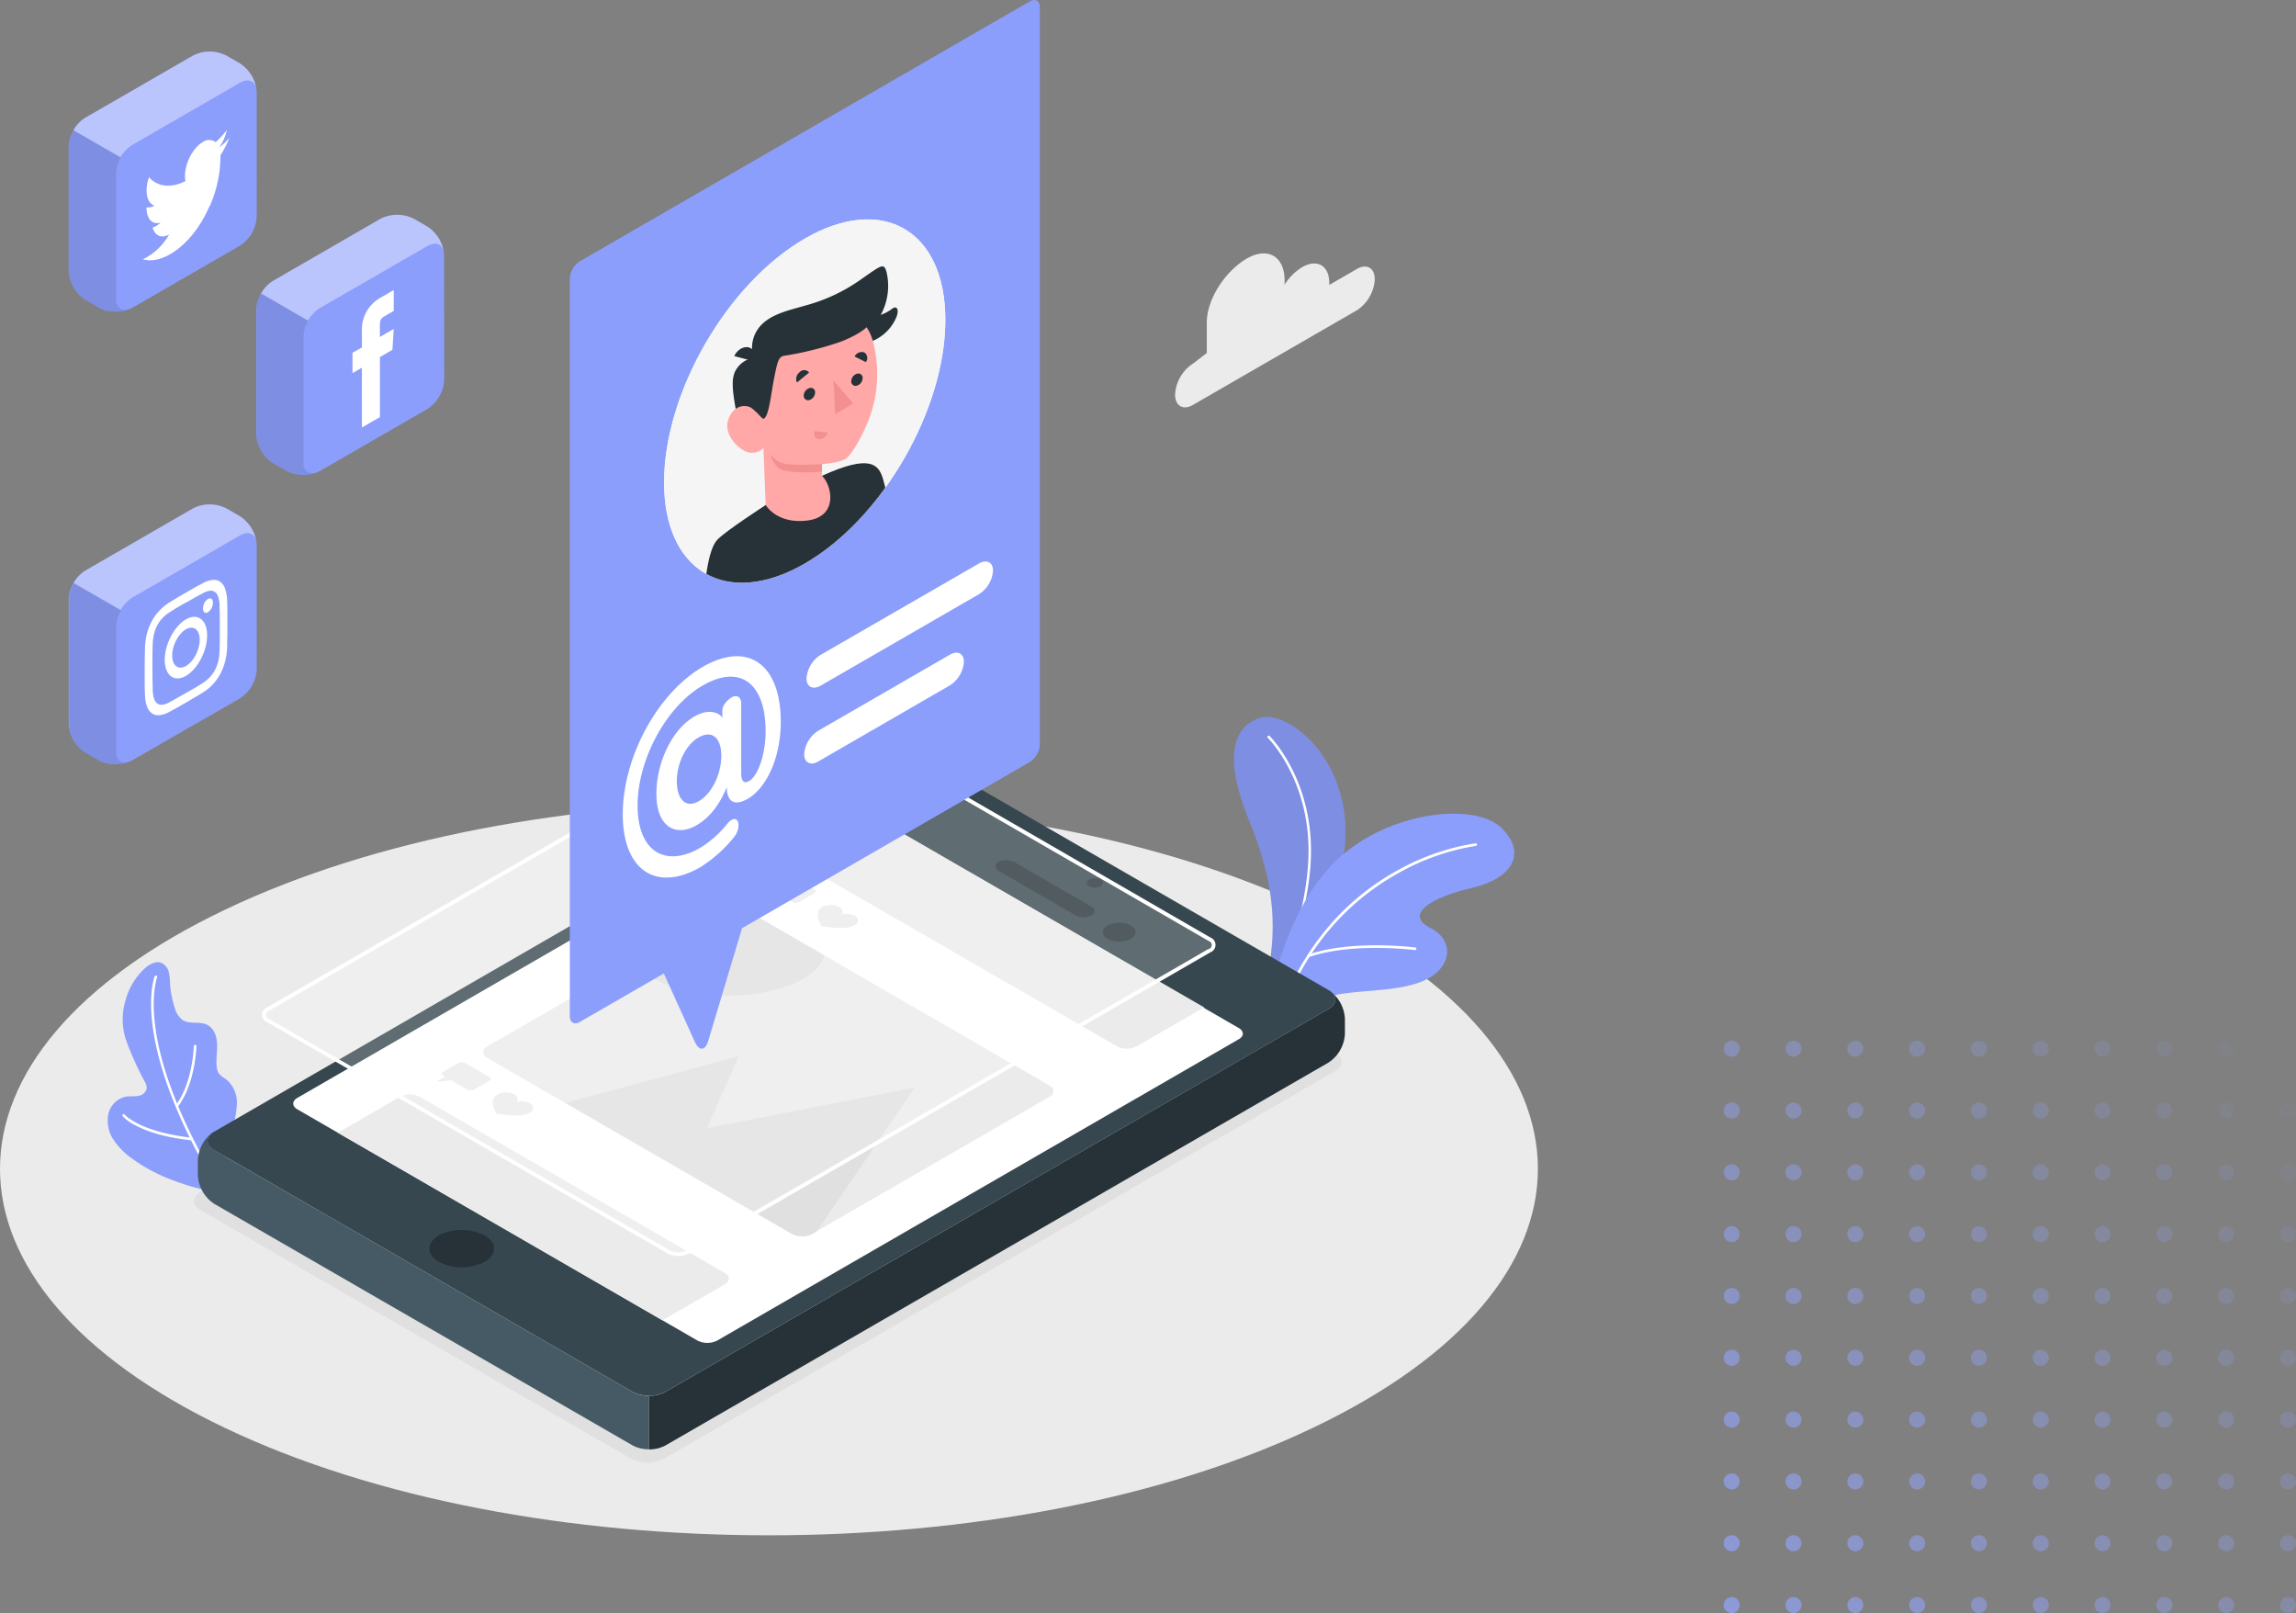<svg xmlns="http://www.w3.org/2000/svg" xmlns:xlink="http://www.w3.org/1999/xlink" width="967.04" height="679.28" viewBox="0 0 967.04 679.28">
  <rect x="0" y="0" width="967.04" height="679.28" fill="#808080" stroke="none"/>
  <defs>
    <linearGradient id="linear-gradient" x1="-0.12" y1="-0.622" x2="1" y2="1" gradientUnits="objectBoundingBox">
      <stop offset="0" stop-color="#93a5ff"/>
      <stop offset="1" stop-color="#93a5ff" stop-opacity="0"/>
    </linearGradient>
    <clipPath id="clip-path">
      <path id="Path_1417" data-name="Path 1417" d="M286.3,111.98c32.717-18.957,59.226-3.57,59.226,34.2S319.014,229.911,286.3,248.774s-59.226,3.57-59.226-34.2S253.579,130.937,286.3,111.98Z" transform="translate(-227.07 -103.86)" fill="#f5f5f5"/>
    </clipPath>
  </defs>
  <g id="work_pic" transform="translate(-140 -2149.719)">
    <path id="Dotted_Square_1" data-name="Dotted Square 1" d="M234.29,237.665a3.375,3.375,0,1,1,3.375,3.375A3.375,3.375,0,0,1,234.29,237.665Zm-26.032,0a3.375,3.375,0,1,1,3.375,3.375A3.375,3.375,0,0,1,208.258,237.665Zm-26.032,0a3.375,3.375,0,1,1,3.375,3.375A3.375,3.375,0,0,1,182.226,237.665Zm-26.032,0a3.375,3.375,0,1,1,3.375,3.375A3.375,3.375,0,0,1,156.194,237.665Zm-26.032,0a3.375,3.375,0,1,1,3.375,3.375A3.375,3.375,0,0,1,130.161,237.665Zm-26.032,0a3.375,3.375,0,1,1,3.375,3.375A3.375,3.375,0,0,1,104.129,237.665Zm-26.032,0a3.375,3.375,0,1,1,3.375,3.375A3.375,3.375,0,0,1,78.1,237.665Zm-26.032,0a3.375,3.375,0,1,1,3.375,3.375A3.375,3.375,0,0,1,52.064,237.665Zm-26.032,0a3.375,3.375,0,1,1,3.375,3.375A3.375,3.375,0,0,1,26.032,237.665ZM0,237.665a3.375,3.375,0,1,1,3.375,3.375A3.375,3.375,0,0,1,0,237.665ZM234.29,211.633a3.375,3.375,0,1,1,3.375,3.375A3.375,3.375,0,0,1,234.29,211.633Zm-26.032,0a3.375,3.375,0,1,1,3.375,3.375A3.375,3.375,0,0,1,208.258,211.633Zm-26.032,0a3.375,3.375,0,1,1,3.375,3.375A3.375,3.375,0,0,1,182.226,211.633Zm-26.032,0a3.375,3.375,0,1,1,3.375,3.375A3.375,3.375,0,0,1,156.194,211.633Zm-26.032,0a3.375,3.375,0,1,1,3.375,3.375A3.375,3.375,0,0,1,130.161,211.633Zm-26.032,0a3.375,3.375,0,1,1,3.375,3.375A3.375,3.375,0,0,1,104.129,211.633Zm-26.032,0a3.375,3.375,0,1,1,3.375,3.375A3.375,3.375,0,0,1,78.1,211.633Zm-26.032,0a3.375,3.375,0,1,1,3.375,3.375A3.375,3.375,0,0,1,52.064,211.633Zm-26.032,0a3.375,3.375,0,1,1,3.375,3.375A3.375,3.375,0,0,1,26.032,211.633ZM0,211.633a3.375,3.375,0,1,1,3.375,3.375A3.375,3.375,0,0,1,0,211.633ZM234.29,185.6a3.375,3.375,0,1,1,3.375,3.375A3.375,3.375,0,0,1,234.29,185.6Zm-26.032,0a3.375,3.375,0,1,1,3.375,3.375A3.375,3.375,0,0,1,208.258,185.6Zm-26.032,0a3.375,3.375,0,1,1,3.375,3.375A3.375,3.375,0,0,1,182.226,185.6Zm-26.032,0a3.375,3.375,0,1,1,3.375,3.375A3.375,3.375,0,0,1,156.194,185.6Zm-26.032,0a3.375,3.375,0,1,1,3.375,3.375A3.375,3.375,0,0,1,130.161,185.6Zm-26.032,0a3.375,3.375,0,1,1,3.375,3.375A3.375,3.375,0,0,1,104.129,185.6Zm-26.032,0a3.375,3.375,0,1,1,3.375,3.375A3.375,3.375,0,0,1,78.1,185.6Zm-26.032,0a3.375,3.375,0,1,1,3.375,3.375A3.375,3.375,0,0,1,52.064,185.6Zm-26.032,0a3.375,3.375,0,1,1,3.375,3.375A3.375,3.375,0,0,1,26.032,185.6ZM0,185.6a3.375,3.375,0,1,1,3.375,3.375A3.375,3.375,0,0,1,0,185.6ZM234.29,159.568a3.375,3.375,0,1,1,3.375,3.375A3.375,3.375,0,0,1,234.29,159.568Zm-26.032,0a3.375,3.375,0,1,1,3.375,3.375A3.375,3.375,0,0,1,208.258,159.568Zm-26.032,0a3.375,3.375,0,1,1,3.375,3.375A3.375,3.375,0,0,1,182.226,159.568Zm-26.032,0a3.375,3.375,0,1,1,3.375,3.375A3.375,3.375,0,0,1,156.194,159.568Zm-26.032,0a3.375,3.375,0,1,1,3.375,3.375A3.375,3.375,0,0,1,130.161,159.568Zm-26.032,0a3.375,3.375,0,1,1,3.375,3.375A3.375,3.375,0,0,1,104.129,159.568Zm-26.032,0a3.375,3.375,0,1,1,3.375,3.375A3.375,3.375,0,0,1,78.1,159.568Zm-26.032,0a3.375,3.375,0,1,1,3.375,3.375A3.375,3.375,0,0,1,52.064,159.568Zm-26.032,0a3.375,3.375,0,1,1,3.375,3.375A3.375,3.375,0,0,1,26.032,159.568ZM0,159.568a3.375,3.375,0,1,1,3.375,3.375A3.375,3.375,0,0,1,0,159.568ZM234.29,133.536a3.375,3.375,0,1,1,3.375,3.375A3.375,3.375,0,0,1,234.29,133.536Zm-26.032,0a3.375,3.375,0,1,1,3.375,3.375A3.375,3.375,0,0,1,208.258,133.536Zm-26.032,0a3.375,3.375,0,1,1,3.375,3.375A3.375,3.375,0,0,1,182.226,133.536Zm-26.032,0a3.375,3.375,0,1,1,3.375,3.375A3.375,3.375,0,0,1,156.194,133.536Zm-26.032,0a3.375,3.375,0,1,1,3.375,3.375A3.375,3.375,0,0,1,130.161,133.536Zm-26.032,0a3.375,3.375,0,1,1,3.375,3.375A3.375,3.375,0,0,1,104.129,133.536Zm-26.032,0a3.375,3.375,0,1,1,3.375,3.375A3.375,3.375,0,0,1,78.1,133.536Zm-26.032,0a3.375,3.375,0,1,1,3.375,3.375A3.375,3.375,0,0,1,52.064,133.536Zm-26.032,0a3.375,3.375,0,1,1,3.375,3.375A3.375,3.375,0,0,1,26.032,133.536ZM0,133.536a3.375,3.375,0,1,1,3.375,3.375A3.375,3.375,0,0,1,0,133.536ZM234.29,107.5a3.375,3.375,0,1,1,3.375,3.375A3.375,3.375,0,0,1,234.29,107.5Zm-26.032,0a3.375,3.375,0,1,1,3.375,3.375A3.375,3.375,0,0,1,208.258,107.5Zm-26.032,0a3.375,3.375,0,1,1,3.375,3.375A3.375,3.375,0,0,1,182.226,107.5Zm-26.032,0a3.375,3.375,0,1,1,3.375,3.375A3.375,3.375,0,0,1,156.194,107.5Zm-26.032,0a3.375,3.375,0,1,1,3.375,3.375A3.375,3.375,0,0,1,130.161,107.5Zm-26.032,0a3.375,3.375,0,1,1,3.375,3.375A3.375,3.375,0,0,1,104.129,107.5Zm-26.032,0a3.375,3.375,0,1,1,3.375,3.375A3.375,3.375,0,0,1,78.1,107.5Zm-26.032,0a3.375,3.375,0,1,1,3.375,3.375A3.375,3.375,0,0,1,52.064,107.5Zm-26.032,0a3.375,3.375,0,1,1,3.375,3.375A3.375,3.375,0,0,1,26.032,107.5ZM0,107.5a3.375,3.375,0,1,1,3.375,3.375A3.375,3.375,0,0,1,0,107.5ZM234.29,81.471a3.375,3.375,0,1,1,3.375,3.375A3.375,3.375,0,0,1,234.29,81.471Zm-26.032,0a3.375,3.375,0,1,1,3.375,3.375A3.375,3.375,0,0,1,208.258,81.471Zm-26.032,0a3.375,3.375,0,1,1,3.375,3.375A3.375,3.375,0,0,1,182.226,81.471Zm-26.032,0a3.375,3.375,0,1,1,3.375,3.375A3.375,3.375,0,0,1,156.194,81.471Zm-26.032,0a3.375,3.375,0,1,1,3.375,3.375A3.375,3.375,0,0,1,130.161,81.471Zm-26.032,0a3.375,3.375,0,1,1,3.375,3.375A3.375,3.375,0,0,1,104.129,81.471Zm-26.032,0a3.375,3.375,0,1,1,3.375,3.375A3.375,3.375,0,0,1,78.1,81.471Zm-26.032,0a3.375,3.375,0,1,1,3.375,3.375A3.375,3.375,0,0,1,52.064,81.471Zm-26.032,0a3.375,3.375,0,1,1,3.375,3.375A3.375,3.375,0,0,1,26.032,81.471ZM0,81.471a3.375,3.375,0,1,1,3.375,3.375A3.375,3.375,0,0,1,0,81.471ZM234.29,55.439a3.375,3.375,0,1,1,3.375,3.375A3.375,3.375,0,0,1,234.29,55.439Zm-26.032,0a3.375,3.375,0,1,1,3.375,3.375A3.375,3.375,0,0,1,208.258,55.439Zm-26.032,0a3.375,3.375,0,1,1,3.375,3.375A3.375,3.375,0,0,1,182.226,55.439Zm-26.032,0a3.375,3.375,0,1,1,3.375,3.375A3.375,3.375,0,0,1,156.194,55.439Zm-26.032,0a3.375,3.375,0,1,1,3.375,3.375A3.375,3.375,0,0,1,130.161,55.439Zm-26.032,0a3.375,3.375,0,1,1,3.375,3.375A3.375,3.375,0,0,1,104.129,55.439Zm-26.032,0a3.375,3.375,0,1,1,3.375,3.375A3.375,3.375,0,0,1,78.1,55.439Zm-26.032,0a3.375,3.375,0,1,1,3.375,3.375A3.375,3.375,0,0,1,52.064,55.439Zm-26.032,0a3.375,3.375,0,1,1,3.375,3.375A3.375,3.375,0,0,1,26.032,55.439ZM0,55.439a3.375,3.375,0,1,1,3.375,3.375A3.375,3.375,0,0,1,0,55.439ZM234.29,29.407a3.375,3.375,0,1,1,3.375,3.375A3.375,3.375,0,0,1,234.29,29.407Zm-26.032,0a3.375,3.375,0,1,1,3.375,3.375A3.375,3.375,0,0,1,208.258,29.407Zm-26.032,0a3.375,3.375,0,1,1,3.375,3.375A3.375,3.375,0,0,1,182.226,29.407Zm-26.032,0a3.375,3.375,0,1,1,3.375,3.375A3.375,3.375,0,0,1,156.194,29.407Zm-26.032,0a3.375,3.375,0,1,1,3.375,3.375A3.375,3.375,0,0,1,130.161,29.407Zm-26.032,0a3.375,3.375,0,1,1,3.375,3.375A3.375,3.375,0,0,1,104.129,29.407Zm-26.032,0a3.375,3.375,0,1,1,3.375,3.375A3.375,3.375,0,0,1,78.1,29.407Zm-26.032,0a3.375,3.375,0,1,1,3.375,3.375A3.375,3.375,0,0,1,52.064,29.407Zm-26.032,0a3.375,3.375,0,1,1,3.375,3.375A3.375,3.375,0,0,1,26.032,29.407ZM0,29.407a3.375,3.375,0,1,1,3.375,3.375A3.375,3.375,0,0,1,0,29.407ZM234.29,3.375a3.375,3.375,0,1,1,3.375,3.375A3.375,3.375,0,0,1,234.29,3.375Zm-26.032,0a3.375,3.375,0,1,1,3.375,3.375A3.375,3.375,0,0,1,208.258,3.375Zm-26.032,0A3.375,3.375,0,1,1,185.6,6.749,3.375,3.375,0,0,1,182.226,3.375Zm-26.032,0a3.375,3.375,0,1,1,3.375,3.375A3.375,3.375,0,0,1,156.194,3.375Zm-26.032,0a3.375,3.375,0,1,1,3.375,3.375A3.375,3.375,0,0,1,130.161,3.375Zm-26.032,0A3.375,3.375,0,1,1,107.5,6.749,3.375,3.375,0,0,1,104.129,3.375Zm-26.032,0a3.375,3.375,0,1,1,3.375,3.375A3.375,3.375,0,0,1,78.1,3.375Zm-26.032,0a3.375,3.375,0,1,1,3.375,3.375A3.375,3.375,0,0,1,52.064,3.375Zm-26.032,0a3.375,3.375,0,1,1,3.375,3.375A3.375,3.375,0,0,1,26.032,3.375ZM0,3.375A3.375,3.375,0,1,1,3.375,6.749,3.375,3.375,0,0,1,0,3.375Z" transform="translate(866 2829) rotate(-90)" fill="url(#linear-gradient)"/>
    <g id="Mention-amico" transform="translate(89.983 2104.343)">
      <g id="freepik--Floor--inject-59" transform="translate(50.017 383.183)">
        <path id="freepik--SUELO--inject-59" d="M144.777,522.706c126.541,60.3,331.6,60.3,458.139,0s126.383-157.979,0-218.28-331.535-60.285-458.013,0S18.394,462.436,144.777,522.706Z" transform="translate(-50.017 -259.206)" fill="#ebebeb"/>
      </g>
      <g id="freepik--Cloud--inject-59" transform="translate(544.954 152.089)">
        <path id="freepik--nube--inject-59" d="M370.846,159.332l5.814-4.471v-12.8c0-10.126,8.073-21.9,16.856-26.967h0c8.784-5.071,15.908-.964,15.908,9.179v1.848a22.639,22.639,0,0,1,7.362-7.378h0c6.319-3.649,11.453-.7,11.453,6.6v.853l11.627-6.714c4.155-2.4,7.536-.458,7.536,4.344a16.667,16.667,0,0,1-7.536,13.049l-69.021,39.842c-4.155,2.4-7.536.458-7.536-4.344a16.667,16.667,0,0,1,7.536-13.049Z" transform="translate(-363.31 -112.925)" fill="#ebebeb"/>
      </g>
      <g id="freepik--Plants--inject-59" transform="translate(95.384 347.32)">
        <g id="freepik--HOJAS--inject-59" transform="translate(0)">
          <path id="Path_1358" data-name="Path 1358" d="M118.791,397.561c-.822-.142-1.69-.395-2.67-.648a99.78,99.78,0,0,1-9.747-3.16,71.2,71.2,0,0,1-17.836-9.526,28.974,28.974,0,0,1-7.551-7.9,14.376,14.376,0,0,1-1.975-10.537,9.637,9.637,0,0,1,7.362-7.314c1.69-.269,3.444,0,5.134-.3a4.076,4.076,0,0,0,3.649-3.16,5.229,5.229,0,0,0-.758-2.749,127.266,127.266,0,0,1-7.9-17.488,27.267,27.267,0,0,1-.316-16.619,28.168,28.168,0,0,1,8.5-14.013c1.9-1.58,4.518-2.938,6.809-1.943a5.672,5.672,0,0,1,2.938,3.713,22.448,22.448,0,0,1,.537,4.834,41.424,41.424,0,0,0,1.991,10.284,9.273,9.273,0,0,0,3.381,5.229c2.938,1.833,6.983.395,10.111,1.88s4.2,4.9,4.344,8.12-.506,6.477-.142,9.684a5.956,5.956,0,0,0,.932,2.844,12.529,12.529,0,0,0,2.986,2.354,12.639,12.639,0,0,1,4.581,9.921,34.251,34.251,0,0,1-2.133,11.059,97.948,97.948,0,0,0-3.16,15.134A18.167,18.167,0,0,1,124,395.807a4.929,4.929,0,0,1-5.213,1.754Z" transform="translate(-78.734 -198.61)" fill="#8c9efc"/>
          <path id="Path_1359" data-name="Path 1359" d="M117.331,392.865a.537.537,0,0,1-.458-.269C98.437,361.506,92.607,339.61,90.948,326.7c-1.817-14.06.743-20.648.853-20.916a.543.543,0,1,1,1.011.395c0,.111-2.559,6.73-.774,20.537,1.58,12.78,7.488,34.487,25.766,65.34a.537.537,0,0,1-.19.742.648.648,0,0,1-.284.063Z" transform="translate(-72.029 -196.537)" fill="#fff"/>
          <path id="Path_1360" data-name="Path 1360" d="M111.9,353.436h0c-22.465-2.464-28.815-9.842-29.084-10.158a.537.537,0,0,1,0-.758.521.521,0,0,1,.758,0h0c0,.079,6.414,7.362,28.357,9.779a.553.553,0,0,1,0,1.09Z" transform="translate(-76.458 -175.133)" fill="#fff"/>
          <path id="Path_1361" data-name="Path 1361" d="M97.359,350.152a.553.553,0,0,1-.332-.111.537.537,0,0,1-.095-.758c7.125-9.368,7.583-24.724,7.6-24.882a.537.537,0,1,1,1.074.032c0,.648-.474,15.8-7.8,25.5A.553.553,0,0,1,97.359,350.152Z" transform="translate(-68.25 -185.846)" fill="#fff"/>
          <path id="Path_1362" data-name="Path 1362" d="M394.153,339.436c2.18-14.692,2.212-32.623-8.578-58.816s-7.441-39.921,4.123-43.665,37.188,16.145,36.24,49.59c-.932,32.291-22.749,58.958-22.749,58.958Z" transform="translate(95.37 -236.505)" fill="#8c9efc"/>
          <path id="Path_1363" data-name="Path 1363" d="M394.153,339.436c2.18-14.692,2.212-32.623-8.578-58.816s-7.441-39.921,4.123-43.665,37.188,16.145,36.24,49.59c-.932,32.291-22.749,58.958-22.749,58.958Z" transform="translate(95.37 -236.505)" opacity="0.1"/>
          <path id="Path_1364" data-name="Path 1364" d="M394.63,340.885a.49.49,0,0,1-.205,0,.521.521,0,0,1-.284-.711c.111-.269,11.927-27.867,11.058-52.923-.979-28.831-16.951-44.692-17.109-44.85a.542.542,0,1,1,.758-.774c.158.158,16.43,16.288,17.378,45.593.869,25.277-11.059,53.113-11.153,53.381a.553.553,0,0,1-.442.284Z" transform="translate(100.533 -233.625)" fill="#fff"/>
          <path id="Path_1365" data-name="Path 1365" d="M389,337.532s6.1-35.514,27.741-55.925,57.726-24.3,69.037-13.4,4.06,21.5-11.88,25.182c-18.01,4.155-29.052,11.422-18.01,16.983,10.253,5.15,9.1,16.319-1.58,21.675-17.062,8.563-47.868.411-55.293,17.251Z" transform="translate(101.155 -221.568)" fill="#8c9efc"/>
          <path id="Path_1366" data-name="Path 1366" d="M392.1,340.472h-.174a.553.553,0,0,1-.332-.7,111.818,111.818,0,0,1,22.623-37.552,104.851,104.851,0,0,1,27.014-21,98.451,98.451,0,0,1,32.259-11.058.553.553,0,0,1,.6.49.537.537,0,0,1-.474.6A97.348,97.348,0,0,0,441.7,282.319c-15.8,8.578-37.236,25.593-49.132,57.9A.569.569,0,0,1,392.1,340.472Z" transform="translate(102.64 -216.987)" fill="#fff"/>
          <path id="Path_1367" data-name="Path 1367" d="M399.052,302.367a.545.545,0,0,1-.19-1.058c18.468-6.446,44.945-3.065,45.214-3.033a.542.542,0,0,1-.142,1.074c-.253,0-26.493-3.381-44.708,2.986a.347.347,0,0,1-.174.032Z" transform="translate(106.664 -201.221)" fill="#fff"/>
        </g>
      </g>
      <g id="freepik--social-media--inject-59" transform="translate(78.932 67.097)">
        <g id="freepik--redes-sociales--inject-59" transform="translate(0)">
          <path id="Path_1368" data-name="Path 1368" d="M147.515,76.305a15.545,15.545,0,0,0-7.03-12.18l-5.735-3.318a15.529,15.529,0,0,0-14.06,0L75.334,86.985A14.55,14.55,0,0,0,70.216,92.5a14.961,14.961,0,0,0-1.9,5.829v53.207a15.545,15.545,0,0,0,7.046,12.18l5.719,3.318.727.379.269.111.49.205.379.142.411.142.458.126.348.095.537.126h.269l.648.111h.126a15.276,15.276,0,0,0,9.479-1.5l45.261-26.114a15.577,15.577,0,0,0,7.046-12.2Z" transform="translate(-68.32 -59.125)" fill="#8c9efc"/>
          <path id="Path_1369" data-name="Path 1369" d="M89.457,103.683a15.8,15.8,0,0,0-1.8,4.329,15.8,15.8,0,0,1,6.777-9.589l45.356-26.177c3.886-2.243,7.046-.427,7.046,4.06a15.545,15.545,0,0,0-7.046-12.18l-5.735-3.318a15.529,15.529,0,0,0-14.06,0L74.639,86.985A14.55,14.55,0,0,0,69.52,92.5l.142-.253Z" transform="translate(-67.624 -59.125)" fill="#fff" opacity="0.4"/>
          <path id="Path_1370" data-name="Path 1370" d="M93.676,155.541l-.332.095h0l-.569.111h-1.09a3.4,3.4,0,0,1-1.8-.679h0l-.253-.237-.142-.126-.19-.237-.158-.205-.158-.253-.142-.253a.393.393,0,0,0-.111-.269,2.432,2.432,0,0,1-.126-.3l-.253-.253v-.6a4.006,4.006,0,0,1,0-.458,1.232,1.232,0,0,1,0-.253q0-.355,0-.758v-52.4a10.319,10.319,0,0,1,.142-1.69h0a1.139,1.139,0,0,1,.126-.632v-.253a15.8,15.8,0,0,1,1.738-4.329l-20-11.469-.142.253a14.961,14.961,0,0,0-1.9,5.829V139.38a15.545,15.545,0,0,0,7.046,12.18l5.719,3.318.727.379.269.111.49.205.379.142.411.142.458.126.348.095.537.126h.269l.648.111h.126a16.224,16.224,0,0,0,7.931-.774Z" transform="translate(-68.32 -46.97)" opacity="0.1"/>
          <path id="Path_1371" data-name="Path 1371" d="M116.224,112.212a52.133,52.133,0,0,0,4.55-21.517,40.473,40.473,0,0,0,3.712-7.283,26.858,26.858,0,0,1-4.281,4.028A19.779,19.779,0,0,0,123.476,80a29.149,29.149,0,0,1-4.739,5.15,4.566,4.566,0,0,0-5.45,0c-4.739,2.78-8.341,10.806-7.251,16.4-6.193,3.16-11.69,2.37-15.356-1.58-1.959,5.592-1.011,10.9,2.306,11.927a5.277,5.277,0,0,1-3.381.711c0,4.739,2.386,7.536,5.972,6.414a9.036,9.036,0,0,1-3.365,2.117c.948,3.4,3.7,4.739,6.967,2.891A25.75,25.75,0,0,1,88.12,134.5c3.286.916,7.2.3,11.422-2.133,7.362-4.25,13.017-11.943,16.635-20.269" transform="translate(-56.84 -47.022)" fill="#fff"/>
          <path id="Path_1372" data-name="Path 1372" d="M147.509,196.952a15.545,15.545,0,0,0-7.03-12.117l-5.735-3.318a15.529,15.529,0,0,0-14.06,0l-45.34,26.177a14.549,14.549,0,0,0-5.119,5.513,14.961,14.961,0,0,0-1.9,5.829v53.207a15.545,15.545,0,0,0,7,12.117l5.719,3.318.727.363.269.126.49.205.379.142.411.142.458.126.348.095.537.126h.269l.648.111h.126a15.276,15.276,0,0,0,9.479-1.58L140.479,261.5a15.577,15.577,0,0,0,7.046-12.2Z" transform="translate(-68.314 10.861)" fill="#8c9efc"/>
          <path id="Path_1373" data-name="Path 1373" d="M89.451,224.33a15.8,15.8,0,0,0-1.738,4.329,15.8,15.8,0,0,1,6.714-9.589l45.356-26.177c3.886-2.243,7.046-.427,7.046,4.06a15.545,15.545,0,0,0-7.046-12.117l-5.735-3.318a15.529,15.529,0,0,0-14.06,0l-45.34,26.177a14.55,14.55,0,0,0-5.119,5.513l.142-.253Z" transform="translate(-67.618 10.861)" fill="#fff" opacity="0.4"/>
          <path id="Path_1374" data-name="Path 1374" d="M93.577,276.2l-.332.095h0a3.684,3.684,0,0,1-.569.126h-1.09a3.4,3.4,0,0,1-1.8-.679h0l-.253-.237-.142-.126-.19-.253-.158-.19-.158-.253-.142-.253a.291.291,0,0,0-.111-.269,1.878,1.878,0,0,1-.126-.316l-.095-.269-.095-.379v-.269a4.008,4.008,0,0,1,0-.458,1.233,1.233,0,0,1,0-.253v-53.1a10.317,10.317,0,0,1,.142-1.69h0a1.113,1.113,0,0,1,.126-.632v-.253a15.8,15.8,0,0,1,1.738-4.329L70.528,200.78l-.142.253a14.961,14.961,0,0,0-1.9,5.829v53.207a15.545,15.545,0,0,0,6.746,12.149l5.719,3.318.727.363.269.126.49.205.379.142.411.142.458.126.348.095.537.126h.269l.648.111h.126A16.224,16.224,0,0,0,93.577,276.2Z" transform="translate(-68.221 23.005)" opacity="0.1"/>
          <path id="Path_1375" data-name="Path 1375" d="M106.047,209.512c4.645-2.686,5.2-2.97,7.03-3.918a7.9,7.9,0,0,1,3.16-1.074,2.749,2.749,0,0,1,1.991.585,3.681,3.681,0,0,1,1.311,1.912,12.812,12.812,0,0,1,.6,3.965c.079,2.385.095,3.16.095,9.3s0,6.919-.095,9.479a21.17,21.17,0,0,1-.6,4.645,13.982,13.982,0,0,1-1.311,3.412,12.481,12.481,0,0,1-1.991,2.891,15.337,15.337,0,0,1-3.16,2.654c-1.833,1.169-2.385,1.58-7.03,4.186s-5.182,2.986-7.014,3.934a7.9,7.9,0,0,1-3.16,1.058,2.78,2.78,0,0,1-2.006-.585,3.745,3.745,0,0,1-1.3-1.912,12.765,12.765,0,0,1-.6-3.949c0-2.4-.111-3.16-.111-9.3s0-6.935.111-9.479a21.5,21.5,0,0,1,.6-4.739,14.883,14.883,0,0,1,1.3-3.412,13.254,13.254,0,0,1,2.006-2.891,14.929,14.929,0,0,1,3.16-2.654c1.833-1.169,2.385-1.58,7.014-4.186m0-4.171c-4.739,2.717-5.308,3.16-7.156,4.265a20.113,20.113,0,0,0-4.218,3.523,19.572,19.572,0,0,0-3.16,4.439,23.081,23.081,0,0,0-2.006,5.261,28.011,28.011,0,0,0-.806,6.1c0,2.512-.111,3.318-.111,9.605s0,7.077.111,9.479a16.979,16.979,0,0,0,.8,5.163,5.893,5.893,0,0,0,2.007,2.941,4.376,4.376,0,0,0,3.16.9,10.49,10.49,0,0,0,4.218-1.359c1.848-.964,2.433-1.28,7.156-4s5.308-3.16,7.172-4.281a20.1,20.1,0,0,0,7.3-7.9,22.73,22.73,0,0,0,1.991-5.261,27.758,27.758,0,0,0,.821-6.082c0-2.528.095-3.333.095-9.621s0-7.062-.095-9.479a16.682,16.682,0,0,0-.821-5.15,5.972,5.972,0,0,0-1.991-2.954,4.345,4.345,0,0,0-3.16-.885,10.237,10.237,0,0,0-4.218,1.359c-1.864.948-2.449,1.264-7.172,4m0,11.264c-4.929,2.844-8.926,10.474-8.926,17.046s4,9.589,8.926,6.746,8.926-10.474,8.926-17.046-4-9.589-8.926-6.746m0,19.621c-3.16,1.848-5.782-.111-5.782-4.376s2.591-9.226,5.782-11.059,5.8.111,5.8,4.392-2.591,9.21-5.8,11.059m11.359-26.651c0-1.58-.932-2.243-2.085-1.58a4.992,4.992,0,0,0-2.085,4c0,1.58.932,2.228,2.085,1.58a4.992,4.992,0,0,0,2.085-3.981" transform="translate(-56.568 22.519)" fill="#fff"/>
          <path id="Path_1376" data-name="Path 1376" d="M197.446,119.815a15.529,15.529,0,0,0-6.967-12.18l-5.735-3.318a15.561,15.561,0,0,0-14.076,0l-45.34,26.177a15.909,15.909,0,0,0-7,11.343q0,.427,0,.853v52.354a15.529,15.529,0,0,0,7.03,12.18l5.735,3.318.727.379.269.111.49.205.363.142.427.142.442.126.363.095.537.126h.269l.648.111h.126a15.292,15.292,0,0,0,9.479-1.5l45.245-26.114a15.561,15.561,0,0,0,7.03-12.2Z" transform="translate(-39.325 -33.898)" fill="#8c9efc"/>
          <path id="Path_1377" data-name="Path 1377" d="M139.4,147.193a16.4,16.4,0,0,0-1.754,4.329,15.8,15.8,0,0,1,6.73-9.589l45.4-26.177c3.886-2.243,7.03-.427,7.03,4.06a15.529,15.529,0,0,0-7.03-12.18l-5.735-3.318a15.561,15.561,0,0,0-14.076,0l-45.34,26.177a14.629,14.629,0,0,0-5.1,5.514l.126-.253Z" transform="translate(-38.629 -33.898)" fill="#fff" opacity="0.4"/>
          <path id="Path_1378" data-name="Path 1378" d="M143.588,199.039l-.348.095h0a3.487,3.487,0,0,1-.553.126h-1.216a3.381,3.381,0,0,1-1.785-.679h0l-.253-.237-.142-.126-.205-.253-.142-.19a1.357,1.357,0,0,1-.158-.253l-.142-.253a.286.286,0,0,0-.126-.269l-.111-.3-.095-.284a.913.913,0,0,0-.095-.379,1.339,1.339,0,0,1,0-.269,4,4,0,0,1,0-.458,1.234,1.234,0,0,1,0-.253,5.953,5.953,0,0,1,0-.758V141.961a12.4,12.4,0,0,1,.142-1.69h0a1.249,1.249,0,0,1,.111-.632,1.738,1.738,0,0,0,0-.253,16.4,16.4,0,0,1,1.754-4.329L120.412,123.62l-.126.253a14.708,14.708,0,0,0-1.9,5.829q0,.427,0,.853V182.91a15.529,15.529,0,0,0,7.03,12.18l5.735,3.318.727.379.269.111.49.205.363.142.427.142.442.126.363.095.537.126h.269l.648.111h.126a16.225,16.225,0,0,0,7.773-.806Z" transform="translate(-39.29 -21.731)" opacity="0.1"/>
          <path id="Path_1379" data-name="Path 1379" d="M147.965,180.558l7.567-4.376V150.905l5.276-3.049.553-8.784-5.829,3.365v-4.818c0-1.991.3-2.954,1.738-3.776l4.092-2.37V122.69l-5.229,3.033a15.34,15.34,0,0,0-8.168,14.345v6.809L144,149.1v8.562l3.934-2.259Z" transform="translate(-24.441 -22.271)" fill="#fff"/>
        </g>
      </g>
      <g id="freepik--Device--inject-59" transform="translate(131.76 341.693)">
        <g id="freepik--MÓVIL--inject-59">
          <path id="freepik--sombra-movil--inject-59" d="M104.6,431.413,285.853,536.027a15.166,15.166,0,0,0,13.744,0L582.253,372.85c3.791-2.2,3.791-5.735,0-7.9L401,260.274a15.134,15.134,0,0,0-13.728,0L104.6,423.514C100.812,425.662,100.812,429.2,104.6,431.413Z" transform="translate(-101.76 -218.051)" fill="#e0e0e0"/>
          <path id="Path_1380" data-name="Path 1380" d="M108.227,414.7,284.342,516.4a15.356,15.356,0,0,0,13.886,0L577.456,355.21c3.839-2.212,3.839-5.8,0-8.01L401.325,245.509a15.355,15.355,0,0,0-13.886,0l-279.212,161.3C104.388,408.938,104.388,412.525,108.227,414.7Z" transform="translate(-99.68 -226.619)" fill="#37474f"/>
          <path id="Path_1381" data-name="Path 1381" d="M285.836,456.39,109.721,354.667c-3.428-1.975-3.792-5.055-1.09-7.267a15.545,15.545,0,0,0-5.861,11.28V365.2a15.371,15.371,0,0,0,6.951,12.038L285.836,478.918a14.218,14.218,0,0,0,6.951,1.659V458.049a14.217,14.217,0,0,1-6.951-1.659Z" transform="translate(-101.174 -166.582)" fill="#455a64"/>
          <path id="Path_1382" data-name="Path 1382" d="M509.213,339.566a15.324,15.324,0,0,0,6.935-12.022V321.02a15.53,15.53,0,0,0-5.861-11.28c2.7,2.212,2.354,5.292-1.074,7.267L229.985,478.225a14.217,14.217,0,0,1-6.935,1.659v22.559a14.218,14.218,0,0,0,6.935-1.659Z" transform="translate(-31.437 -188.417)" fill="#263238"/>
          <path id="Path_1383" data-name="Path 1383" d="M168.448,386.661a21.28,21.28,0,0,0,19.289,0c5.324-3.16,5.324-8.057,0-11.138a21.391,21.391,0,0,0-19.289,0C163.187,378.6,163.187,383.6,168.448,386.661Z" transform="translate(-65.382 -151.608)" fill="#263238"/>
          <path id="Path_1384" data-name="Path 1384" d="M298.5,487.153l-168.58-97.394c-2.291-1.327-2.291-3.491,0-4.818L349.511,258.115a9.21,9.21,0,0,1,8.325,0l168.58,97.394c2.307,1.327,2.307,3.476,0,4.739L306.826,487.09a9.21,9.21,0,0,1-8.325.063Z" transform="translate(-86.429 -218.925)" fill="#fff"/>
          <path id="Path_1385" data-name="Path 1385" d="M340.754,282.861a5.418,5.418,0,0,0,4.882,0,1.58,1.58,0,0,0,0-2.828,5.419,5.419,0,0,0-4.882,0C339.4,280.807,339.4,282.071,340.754,282.861Z" transform="translate(36.216 -205.977)" fill="#263238"/>
          <path id="Path_1386" data-name="Path 1386" d="M346.064,298.13a10.837,10.837,0,0,0,9.763,0c2.7-1.58,2.7-4.092,0-5.64a10.743,10.743,0,0,0-9.763,0C343.362,293.976,343.362,296.566,346.064,298.13Z" transform="translate(38.71 -199.098)" fill="#263238"/>
          <path id="Path_1387" data-name="Path 1387" d="M355.818,297.962c1.8-1.027,1.706-2.765-.221-3.871l-32.133-18.563a7.441,7.441,0,0,0-6.73-.126c-1.8,1.043-1.706,2.78.221,3.886l32.133,18.563a7.441,7.441,0,0,0,6.73.111Z" transform="translate(22.132 -208.756)" fill="#263238"/>
          <path id="Path_1388" data-name="Path 1388" d="M267.125,280.371c-2.306,1.327-2.306,3.476,0,4.739l128.437,74.171a9.242,9.242,0,0,0,8.341,0L432.339,342.9,295.561,263.91Z" transform="translate(-6.886 -214.989)" fill="#ebebeb"/>
          <path id="Path_1389" data-name="Path 1389" d="M275.211,284.77l-10.253-5.908a3.049,3.049,0,0,0-2.765,0l-6.461,3.728c-.774.442-.774,1.153,0,1.58l.885.521-3.27,1.738c-.379.205-.348.332.095.3l5.75-.553,6.793,3.918a3.16,3.16,0,0,0,2.78,0l6.446-3.728a.853.853,0,0,0,0-1.6Z" transform="translate(-14.024 -206.512)" fill="#ebebeb"/>
          <path id="Path_1390" data-name="Path 1390" d="M269.577,295.513l-.758-1.58c-.979-2.07-1.58-4.882,1.264-6.509a7.694,7.694,0,0,1,6.951,0c1.485.853,1.817,2.133,1,3.16a7.661,7.661,0,0,1,5.513.569,2.1,2.1,0,0,1,0,4c-2.78,1.58-7.646,1.3-11.232.743Z" transform="translate(-5.372 -201.836)" fill="#ebebeb"/>
          <path id="Path_1391" data-name="Path 1391" d="M180.535,350.691l128.453,74.171a9.242,9.242,0,0,0,8.341,0l100.032-57.773c2.291-1.327,2.291-3.476,0-4.739L288.909,288.115a9.242,9.242,0,0,0-8.341,0L180.535,345.888C178.228,347.215,178.228,349.364,180.535,350.691Z" transform="translate(-57.09 -201.531)" fill="#ebebeb"/>
          <path id="Path_1392" data-name="Path 1392" d="M188.664,334.762l-10.3-5.924a3.16,3.16,0,0,0-2.78,0l-6.461,3.728a.853.853,0,0,0,0,1.58l.9.521-3.27,1.722c-.395.205-.348.348,0,.3l5.75-.537,6.793,3.918a3.16,3.16,0,0,0,2.78,0l6.461-3.744a.837.837,0,0,0,.126-1.564Z" transform="translate(-64.24 -177.531)" fill="#ebebeb"/>
          <path id="Path_1393" data-name="Path 1393" d="M182.953,345.5l-.742-1.58c-1-2.07-1.58-4.882,1.264-6.525a7.662,7.662,0,0,1,6.935,0c1.58.869,1.833,2.148,1,3.16a7.9,7.9,0,0,1,5.529.569,2.117,2.117,0,0,1,0,4.013c-2.78,1.58-7.646,1.3-11.248.742Z" transform="translate(-55.59 -172.864)" fill="#ebebeb"/>
          <path id="Path_1394" data-name="Path 1394" d="M166.257,338.105a9.242,9.242,0,0,1,8.341,0L303.035,412.26c2.307,1.327,2.307,3.491,0,4.818l-26.209,15.134L140.08,353.224Z" transform="translate(-79.542 -172.548)" fill="#ebebeb"/>
          <path id="Path_1395" data-name="Path 1395" d="M273.833,326.93,200.72,346.567h0l95.593,55.2a9.242,9.242,0,0,0,8.341,0l2.07-1.2,41.248-60.522-87.6,17.188Z" transform="translate(-44.384 -178.45)" fill="#e0e0e0"/>
          <path id="Path_1396" data-name="Path 1396" d="M298.994,307.546,265.36,288.115a9.242,9.242,0,0,0-8.341,0l-37.6,21.722c1.722,3.27,5.277,6.319,10.664,8.957,15.8,7.551,41.517,7.551,57.362,0C294.081,315.635,297.92,311.654,298.994,307.546Z" transform="translate(-33.542 -201.531)" fill="#e0e0e0"/>
          <path id="Path_1397" data-name="Path 1397" d="M518.612,331.823l-168.6-97.378a9.211,9.211,0,0,0-8.326,0L122.1,361.271c-2.291,1.327-2.291,3.476,0,4.739l35.64,20.537,133,76.825a9.21,9.21,0,0,0,8.326,0l197.663-114.2L518.6,336.531C520.919,335.315,520.919,333.15,518.612,331.823Z" transform="translate(-90.963 -232.649)" fill="#fff" opacity="0.2"/>
          <path id="Path_1398" data-name="Path 1398" d="M519.318,331.422l-139.4-80.569-29.195-16.809a10.016,10.016,0,0,0-9.131,0L122,360.87a3.318,3.318,0,0,0,0,6.193l35.64,20.537,133.05,76.873a9.984,9.984,0,0,0,9.131,0l197.648-114.2,21.88-12.638a3.333,3.333,0,0,0,0-6.208Zm-.806,4.818-21.88,12.638-197.648,114.2a8.436,8.436,0,0,1-7.536,0l-133-76.809-35.624-20.537a1.769,1.769,0,0,1,0-3.428L342.413,235.482a8.484,8.484,0,0,1,7.536,0l29.21,16.825,139.4,80.569a1.769,1.769,0,0,1,0,3.428Z" transform="translate(-91.258 -232.943)" fill="#fff"/>
        </g>
      </g>
      <g id="freepik--speech-bubble--inject-59" transform="translate(290.008 45.376)">
        <path id="Path_1399" data-name="Path 1399" d="M395.676,45.951c2.322-1.343,4.218-.253,4.218,2.433V358.955a9.368,9.368,0,0,1-4.218,7.314l-121.2,69.985-14.218,47.394c-1.28,4.3-3.839,4.487-5.7.395l-13.017-28.736-35.387,20.427c-2.322,1.343-4.218.253-4.218-2.433V162.729a9.337,9.337,0,0,1,4.218-7.314Z" transform="translate(-201.93 -45.376)" fill="#8c9efc"/>
        <path id="Path_1400" data-name="Path 1400" d="M343.6,198.925a12.8,12.8,0,0,1-5.987,9.937l-66.588,38.452c-3.3,1.9-5.987.553-5.987-3.033a12.859,12.859,0,0,1,5.987-9.937l66.62-38.436C340.933,194,343.6,195.355,343.6,198.925Z" transform="translate(-165.339 41.399)" fill="#fff"/>
        <path id="Path_1401" data-name="Path 1401" d="M331.687,223.235a12.844,12.844,0,0,1-5.987,9.937l-55.308,31.975c-3.3,1.912-5.972.553-5.972-3.033a12.8,12.8,0,0,1,5.972-9.921l55.372-31.975C329.065,218.306,331.687,219.665,331.687,223.235Z" transform="translate(-165.699 55.493)" fill="#fff"/>
        <path id="Path_1402" data-name="Path 1402" d="M259.968,277.313l-.142-1.864c-3.017,7.615-7.567,13.081-12.638,16-8.957,5.182-16.967.584-16.967-13.128,0-12.923,6.319-27.093,16.161-32.733,6.461-3.728,10.869-.979,11.6.648v-3.16c0-1.754,1.785-4.2,3.965-5.466s3.981-.111,3.981,2.591v29.305c0,3.728,1.39,4.487,3.365,3.333,3.6-2.069,6.92-10.932,6.92-21.027,0-19.495-10.221-28.578-26.525-19.163-15.277,8.815-27.394,31.09-27.394,50.553,0,19.1,11.453,26.383,26.446,17.741a44.344,44.344,0,0,0,11.28-10.032c1.706-2.085,3.57-2.717,4.392-1.232s.316,4.55-1.374,6.635a57.692,57.692,0,0,1-14.218,12.765c-18.657,10.758-32.765,1.374-32.765-22.228,0-24.108,14.771-51.138,33.713-62.086s32.828-1.216,32.828,23.176c0,14.787-5.8,27.741-14.029,32.48C264.012,282.921,260.774,282.337,259.968,277.313Zm-21.153-4.439c0,7.551,3.665,11.69,9.258,8.468s9.479-11.5,9.479-19.131c0-7.346-3.744-11.059-9.558-7.709C242.48,257.629,238.815,265.638,238.815,272.874Z" transform="translate(-193.743 56.045)" fill="#fff"/>
      </g>
      <g id="freepik--Character--inject-59" transform="translate(329.723 137.769)">
        <path id="Path_1403" data-name="Path 1403" d="M286.3,111.98c32.717-18.957,59.226-3.57,59.226,34.2S319.014,229.911,286.3,248.774s-59.226,3.57-59.226-34.2S253.579,130.937,286.3,111.98Z" transform="translate(-227.07 -103.86)" fill="#fff"/>
        <path id="Path_1404" data-name="Path 1404" d="M286.3,111.98c32.717-18.957,59.226-3.57,59.226,34.2S319.014,229.911,286.3,248.774s-59.226,3.57-59.226-34.2S253.579,130.937,286.3,111.98Z" transform="translate(-227.07 -103.86)" fill="#f5f5f5"/>
        <g id="Group_145" data-name="Group 145" clip-path="url(#clip-path)">
          <path id="Path_1405" data-name="Path 1405" d="M254.091,140.75a10.6,10.6,0,0,0-6.761,4.2c-2.907,3.744-2.307,9.084,0,21.106l8.989-1.374Z" transform="translate(-216.461 -82.472)" fill="#263238"/>
          <path id="Path_1406" data-name="Path 1406" d="M286.039,130.829a17.377,17.377,0,0,0,5.624-2.654c2.765-2.322,3.476.632,1.959,3.76a18.5,18.5,0,0,1-10.411,9.732c-.095-.379-2.591-6.319-2.591-6.319Z" transform="translate(-196.022 -90.245)" fill="#263238"/>
          <path id="Path_1407" data-name="Path 1407" d="M264.016,186.461s-16.746,10.806-20.379,14.613-5.134,15.672-6.477,30.19c0,0,19.068,8.041,48.974-6.761s32.607-26.509,32.607-26.509-3.87-17.583-5.308-22.465c-1.817-6.177-5.324-10.632-25.719-1.374Z" transform="translate(-221.22 -66.176)" fill="#263238"/>
          <path id="Path_1408" data-name="Path 1408" d="M259.153,171.038c-1.343,1.153-3.239-.9-4.882-2.18s-7.014-2.2-9.7,4.171,3.475,12.465,7.109,14.029a6.951,6.951,0,0,0,7.472-1.359l.948,23.934s4.739,8.2,17.694,6.493,10.253-14.724,6.019-18.8V192.4s6.683-.442,9.826-2.117c1.69-.9,5.7-6.84,8.294-12.97a53.444,53.444,0,0,0,3.444-36.193c-4.629-18.452-25.782-13.381-38.389-2.07S259.153,171.038,259.153,171.038Z" transform="translate(-217.305 -89.347)" fill="#ffa8a7"/>
          <path id="Path_1409" data-name="Path 1409" d="M309.882,118.666c-1.137-3.728-1.833-3.065-10.98,3.365a72.89,72.89,0,0,1-23.033,10.79c-6.446,1.959-15.261,3.507-19.795,9.479a13.871,13.871,0,0,0-2.812,8.957,3.16,3.16,0,0,0-1.359-.743c-2.228-.6-4.961,1.027-6.114,3.649l7.9,2.1c-.616,4.55-2.385,18.594-.458,19.826,1.659,1.058,4.2,4.613,4.882,4.423,2.259-.648,3.16-10.664,4.392-16.73,1.343-6.9,1.864-9.479,4.344-9.763a139.936,139.936,0,0,0,23.7-5.893c8.531-3.333,10.98-6.161,10.98-6.161l4.55-2.891A25.5,25.5,0,0,0,309.882,118.666Z" transform="translate(-216.216 -96.597)" fill="#263238"/>
          <path id="Path_1410" data-name="Path 1410" d="M277.192,170.731s-11.959.806-16.13-.3a9.352,9.352,0,0,1-5.782-4.171,13.681,13.681,0,0,0,3.286,5.861c3.049,3.16,18.626,1.8,18.626,1.8Z" transform="translate(-210.714 -67.682)" fill="#f28f8f"/>
          <path id="Path_1411" data-name="Path 1411" d="M267.283,160.3l5.466.585a3.839,3.839,0,0,1-3.712,2.812C267.519,163.539,266.745,162.022,267.283,160.3Z" transform="translate(-203.854 -71.137)" fill="#f28f8f"/>
          <path id="Path_1412" data-name="Path 1412" d="M272.22,146.8l.79,14.2,7.536-4.566Z" transform="translate(-200.892 -78.964)" fill="#f28f8f"/>
          <path id="Path_1413" data-name="Path 1413" d="M269.088,150.715a3.381,3.381,0,0,1-2.385,3.16,1.817,1.817,0,0,1-2.4-1.848,3.4,3.4,0,0,1,2.4-3.16,1.8,1.8,0,0,1,2.385,1.848Z" transform="translate(-205.486 -77.824)" fill="#263238"/>
          <path id="Path_1414" data-name="Path 1414" d="M267.71,145.071l-5.119,4.2a3.649,3.649,0,0,1,1.2-4.408,2.528,2.528,0,0,1,3.918.205Z" transform="translate(-206.651 -80.569)" fill="#263238"/>
          <path id="Path_1415" data-name="Path 1415" d="M282.6,143.442,277.86,141.1a3.365,3.365,0,0,1,4.076-1.722,2.8,2.8,0,0,1,.664,4.06Z" transform="translate(-197.622 -83.363)" fill="#263238"/>
          <path id="Path_1416" data-name="Path 1416" d="M281.758,146.885a3.412,3.412,0,0,1-2.385,3.16,1.817,1.817,0,0,1-2.4-1.848,3.4,3.4,0,0,1,2.4-3.16,1.8,1.8,0,0,1,2.385,1.848Z" transform="translate(-198.14 -80.045)" fill="#263238"/>
        </g>
      </g>
    </g>
  </g>
</svg>
